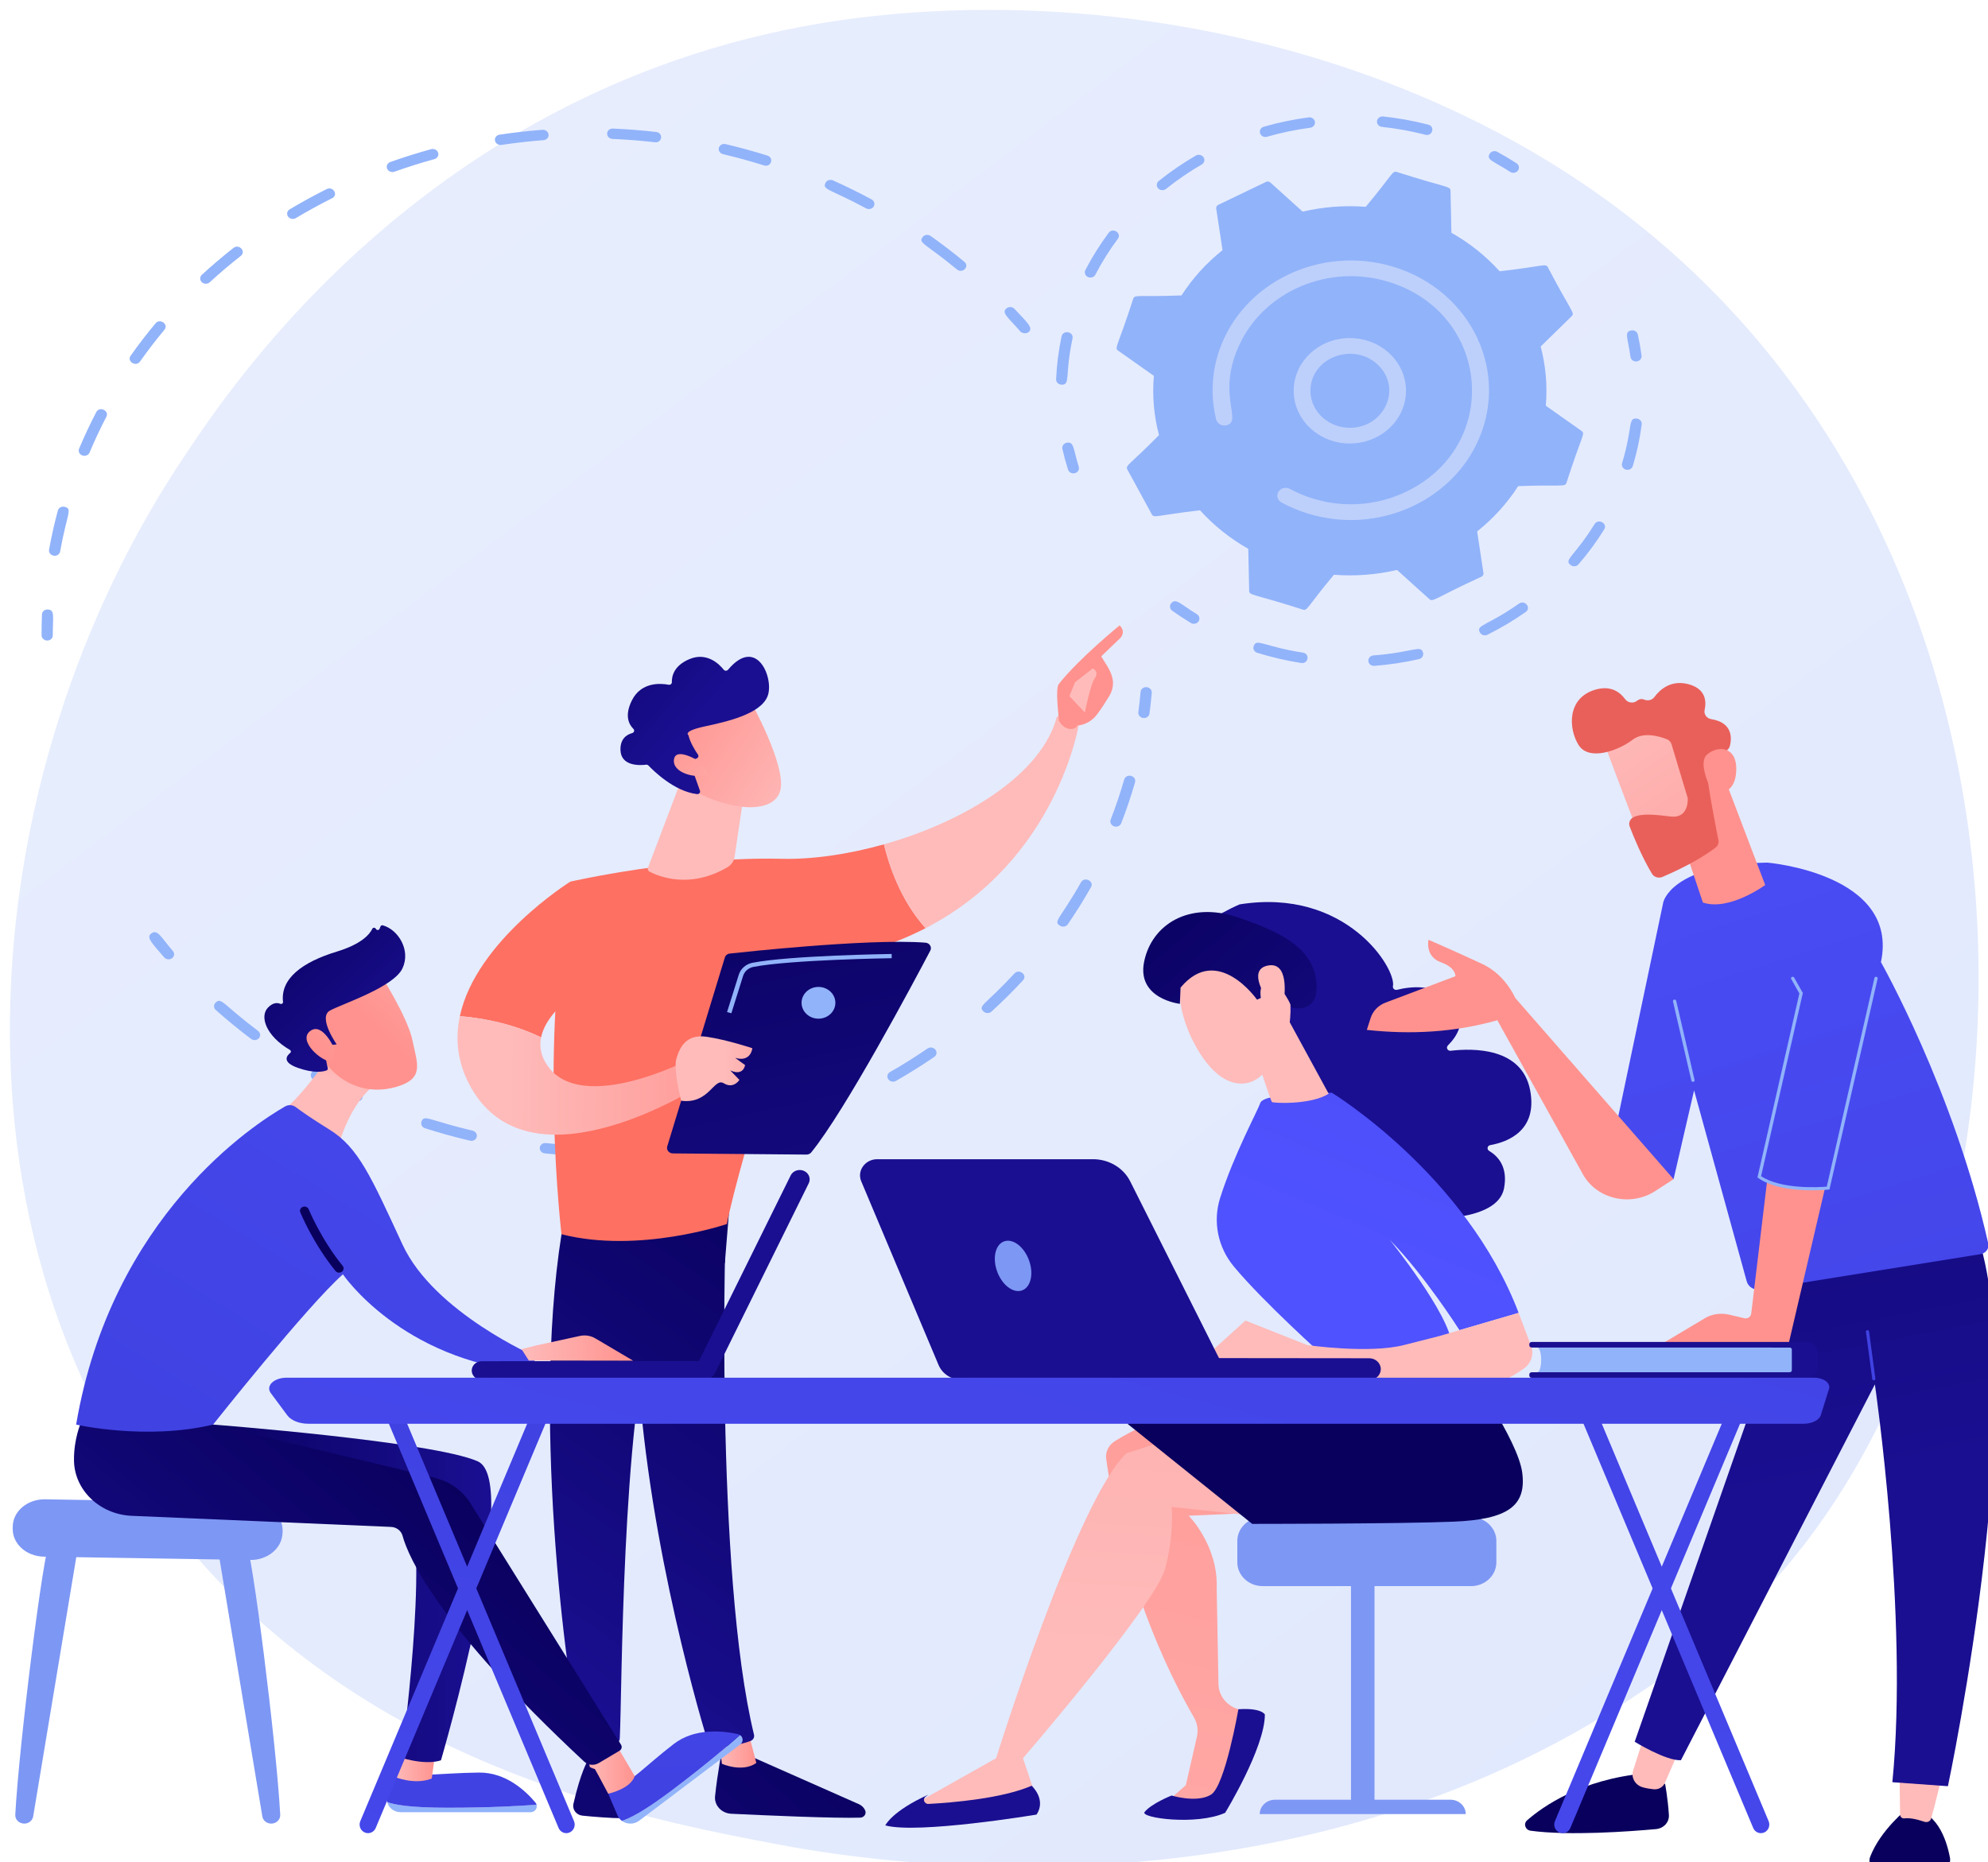 <svg width="603" height="565" viewBox="0 0 603 565" fill="none" xmlns="http://www.w3.org/2000/svg">
<g id="header-svg" filter="url(#filter0_d)">
<g id="g18">
<g id="g20">
<g id="g26">
<path id="path34" d="M527.932 484.1C515.67 496.222 504.072 504.038 494.903 510.213C387.15 582.811 259.65 561.649 232.554 556.482C192.539 548.849 115.192 534.099 59.271 472.35C-25.332 378.929 -12.157 231.747 53.466 134.589C65.47 116.818 128.877 18.181 257.749 2.364C335.743 -7.209 426.655 12.098 492.495 63.89C630.695 172.61 620.856 392.243 527.932 484.1Z" fill="url(#paint0_linear)"/>
</g>
</g>
</g>
<g id="g36">
<path id="path38" d="M10.612 191.176C10.024 190.923 9.613 190.366 9.611 189.731C9.602 187.634 9.64 185.498 9.725 183.389C9.76 182.524 10.548 181.86 11.485 181.906C13.759 182.008 12.985 184.094 13.008 189.775C13.012 190.643 12.254 191.339 11.315 191.325C11.065 191.322 10.827 191.269 10.612 191.176Z" fill="#91B3FA"/>
</g>
<g id="g40">
<path id="path42" d="M259.7 60.202C248.596 54.219 246.316 54.607 247.407 52.459C248.101 51.096 249.87 51.74 249.666 51.736C253.636 53.511 257.575 55.449 261.371 57.494C262.188 57.932 262.476 58.895 262.014 59.646C261.573 60.358 260.57 60.659 259.7 60.202ZM215.045 41.854C215.264 41.012 216.179 40.505 217.09 40.722C221.336 41.724 225.599 42.893 229.763 44.199C231.901 44.87 230.858 47.844 228.723 47.174C224.643 45.894 220.463 44.748 216.306 43.765C215.382 43.544 214.83 42.684 215.045 41.854ZM287.265 78.744C277.652 70.785 275.359 70.751 276.902 68.865C277.463 68.18 278.526 68.058 279.278 68.587C282.779 71.063 286.218 73.698 289.506 76.421C291.192 77.815 288.958 80.145 287.265 78.744ZM181.15 37.508C181.176 36.64 181.957 35.97 182.896 36.008C187.258 36.191 191.676 36.537 196.025 37.036C198.264 37.299 197.892 40.41 195.664 40.155C191.403 39.664 187.076 39.329 182.802 39.15C181.865 39.112 181.124 38.377 181.15 37.508ZM148.112 40.833C147.618 40.62 147.238 40.193 147.135 39.664C146.969 38.807 147.583 38 148.505 37.859C152.802 37.211 157.186 36.716 161.533 36.381C162.465 36.309 163.299 36.952 163.391 37.817C163.485 38.681 162.804 39.443 161.872 39.515C157.613 39.843 153.318 40.33 149.109 40.962C148.759 41.016 148.413 40.962 148.112 40.833ZM115.308 49.047C114.921 48.88 114.6 48.583 114.43 48.187C114.079 47.376 114.501 46.469 115.372 46.157C119.43 44.714 123.598 43.4 127.76 42.257C128.656 42.01 129.608 42.486 129.889 43.316C130.171 44.15 129.674 45.022 128.781 45.27C124.7 46.393 120.616 47.676 116.639 49.093C116.192 49.253 115.715 49.222 115.308 49.047ZM84.372 62.696C83.852 61.965 84.064 60.994 84.846 60.525C88.489 58.347 92.269 56.275 96.084 54.367C98.048 53.392 99.702 56.157 97.739 57.14C94 59.01 90.295 61.036 86.726 63.172C85.946 63.641 84.891 63.427 84.372 62.696ZM58.222 82.606C57.555 81.985 57.548 80.987 58.208 80.382C61.278 77.556 64.513 74.81 67.821 72.213C69.522 70.88 71.743 73.294 70.044 74.627C66.802 77.167 63.633 79.86 60.624 82.628C59.965 83.238 58.888 83.226 58.222 82.606ZM36.618 104.929C38.985 101.574 41.529 98.261 44.178 95.089C45.546 93.455 48.24 95.409 46.88 97.039C44.284 100.146 41.792 103.391 39.473 106.677C38.253 108.41 35.401 106.655 36.618 104.929ZM20.991 133.118C22.574 129.352 24.347 125.578 26.201 122.025C27.195 120.113 30.221 121.598 29.265 123.43C27.42 126.972 25.71 130.616 24.16 134.302C23.822 135.106 22.838 135.494 21.963 135.167C21.079 134.836 20.656 133.918 20.991 133.118ZM11.883 163.752C12.6 159.776 13.498 155.777 14.551 151.87C14.778 151.032 15.699 150.533 16.609 150.758C19.088 151.382 17.349 152.605 15.234 164.323C15.08 165.176 14.205 165.74 13.279 165.583C12.341 165.42 11.73 164.593 11.883 163.752Z" fill="#91B3FA"/>
</g>
<g id="g44">
<path id="path46" d="M306.501 97.56C302.898 93.391 300.58 91.906 302.313 90.526C303.017 89.963 304.091 90.039 304.709 90.703C308.62 94.872 310.612 96.562 308.89 97.828C308.371 98.207 307.09 98.238 306.501 97.56Z" fill="#91B3FA"/>
</g>
<g id="g48">
<path id="path50" d="M343.271 214.695C342.61 214.407 342.188 213.751 342.283 213.053C342.557 211.004 342.787 208.928 342.967 206.879C343.044 206.012 343.864 205.383 344.801 205.469C345.733 205.558 346.432 206.325 346.353 207.189C346.17 209.279 345.934 211.397 345.657 213.491C345.542 214.349 344.692 214.95 343.763 214.828C343.589 214.806 343.424 214.759 343.271 214.695Z" fill="#91B3FA"/>
</g>
<g id="g52">
<path id="path54" d="M334.787 247.639C333.988 247.295 333.586 246.435 333.888 245.664C335.442 241.656 336.826 237.548 338.002 233.467C338.243 232.63 339.173 232.146 340.082 232.383C340.99 232.625 341.528 233.487 341.286 234.324C340.085 238.491 338.673 242.679 337.087 246.771C336.77 247.584 335.799 247.993 334.917 247.688C334.87 247.673 334.829 247.657 334.787 247.639ZM318.543 277.859C316.31 276.525 318.557 275.89 324.901 264.653C325.93 262.832 328.956 264.314 327.921 266.145C325.755 269.982 323.386 273.769 320.887 277.405C320.379 278.143 319.314 278.33 318.543 277.859ZM295.327 303.864C293.461 302.109 295.827 301.939 304.706 292.323C306.151 290.757 308.753 292.82 307.305 294.391C304.276 297.67 301.053 300.871 297.73 303.898C297.07 304.5 295.996 304.489 295.327 303.864ZM267.152 325.004C266.858 324.876 266.6 324.673 266.417 324.402C265.915 323.66 266.148 322.694 266.942 322.243C270.833 320.021 274.667 317.614 278.34 315.093C279.086 314.58 280.151 314.731 280.717 315.434C281.288 316.132 281.141 317.117 280.395 317.627C276.648 320.201 272.734 322.657 268.761 324.926C268.259 325.21 267.657 325.223 267.152 325.004ZM234.159 339.447C233.754 339.275 233.421 338.955 233.258 338.535C232.941 337.715 233.399 336.822 234.281 336.54C238.617 335.162 242.939 333.597 247.13 331.886C247.984 331.539 248.989 331.901 249.382 332.696C249.774 333.49 249.399 334.417 248.548 334.766C244.267 336.512 239.857 338.108 235.432 339.515C235.002 339.653 234.547 339.616 234.159 339.447ZM198.444 346.839C197.923 346.613 197.535 346.152 197.454 345.586C197.338 344.724 197.995 343.948 198.924 343.852C203.493 343.391 208.098 342.742 212.608 341.922C213.526 341.757 214.428 342.312 214.625 343.164C214.819 344.016 214.234 344.841 213.318 345.006C208.714 345.844 204.014 346.506 199.354 346.977C199.03 347.011 198.719 346.956 198.444 346.839ZM161.717 346.769C161.073 346.49 160.654 345.855 160.725 345.17C160.815 344.307 161.644 343.688 162.579 343.787C167.173 344.266 171.835 344.573 176.436 344.693C177.377 344.719 178.127 345.441 178.116 346.308C178.107 347.175 177.338 347.86 176.401 347.834C171.704 347.712 166.945 347.399 162.255 346.91C162.063 346.889 161.883 346.839 161.717 346.769ZM73.153 312.181C69.477 309.41 65.877 306.461 62.453 303.413C61.772 302.804 61.742 301.812 62.386 301.189C64.203 299.441 64.493 301.637 75.271 309.756C76.004 310.308 76.125 311.298 75.541 311.97C74.956 312.637 73.888 312.731 73.153 312.181ZM124.838 337.29C125.659 334.983 127.006 336.876 140.34 340.015C141.256 340.226 141.816 341.085 141.602 341.927C141.384 342.768 140.469 343.276 139.556 343.06C134.995 341.987 130.407 340.718 125.925 339.288C125.027 338.999 124.548 338.106 124.838 337.29ZM104.584 330.979C100.346 329.013 96.146 326.859 92.101 324.574C91.294 324.118 91.027 323.149 91.506 322.412C92.856 320.331 93.664 322.42 106.064 328.174C106.909 328.567 107.262 329.513 106.853 330.286C106.138 331.641 104.379 330.971 104.584 330.979Z" fill="#91B3FA"/>
</g>
<g id="g56">
<path id="path58" d="M46.78 287.429C43.075 283.094 41.175 281.326 42.959 280.139C44.815 278.904 45.638 281.066 49.431 285.505C50.018 286.191 49.9 287.178 49.168 287.709C48.436 288.24 47.367 288.115 46.78 287.429Z" fill="#91B3FA"/>
</g>
<g id="g72">
<path id="path74" d="M360.997 151.814C365.108 156.364 370.022 160.333 375.622 163.499L375.897 176.267C375.924 177.68 377.215 177.132 392.203 181.947C393.593 182.365 393.438 181.149 401.605 171.369C408.123 171.869 414.578 171.347 420.743 169.907L430.558 178.758C431.647 179.743 432.143 178.497 446.368 171.947C446.793 171.742 447.031 171.309 446.964 170.866L445.049 158.218C449.891 154.357 454.118 149.743 457.494 144.484C470.475 143.985 471.671 144.828 472.128 143.503C476.819 128.976 477.919 128.58 476.743 127.756L465.871 120.087C466.404 113.97 465.848 107.906 464.318 102.117L473.744 92.904C474.785 91.882 473.462 91.412 466.487 78.059C465.828 76.843 465.077 77.794 451.865 79.298C447.758 74.747 442.844 70.779 437.24 67.612L436.97 54.845C436.938 53.427 435.651 53.979 420.66 49.164C419.281 48.746 419.468 49.91 411.261 59.742C404.743 59.242 398.288 59.764 392.119 61.204L382.308 52.353C381.962 52.044 381.446 51.973 381.025 52.174L366.498 59.164C366.073 59.365 365.831 59.802 365.898 60.245L367.817 72.894C362.971 76.754 358.748 81.368 355.372 86.627C342.387 87.127 341.191 86.284 340.738 87.612C336.047 102.128 334.947 102.527 336.123 103.355L346.995 111.024C346.458 117.141 347.018 123.202 348.548 128.994C339.741 137.968 338.256 138.17 338.935 139.416L346.375 153.052C347.042 154.275 347.857 153.309 360.997 151.814Z" fill="#91B3FA"/>
</g>
<g id="g76">
<path id="path78" d="M394.503 114.826C394.08 121.005 399.087 126.356 405.66 126.756C416.223 127.396 422.425 115.643 415.414 108.147C408.436 100.688 395.192 104.845 394.503 114.826ZM405.496 129.134L405.511 129.141L405.496 129.134ZM389.438 114.521C390.05 105.701 398.139 99.025 407.533 99.597C416.923 100.168 424.035 107.767 423.427 116.588C422.818 125.387 414.704 132.08 405.332 131.512C395.96 130.94 388.833 123.321 389.438 114.521Z" fill="#BDD0FB"/>
</g>
<g id="g80">
<path id="path82" d="M320.956 139.477C320.303 137.421 319.726 135.308 319.245 133.205C319.049 132.347 319.63 131.502 320.544 131.318C322.843 130.853 322.516 133.263 324.2 138.567C324.468 139.409 323.956 140.296 323.062 140.544C322.173 140.796 321.228 140.322 320.956 139.477Z" fill="#91B3FA"/>
</g>
<g id="g84">
<path id="path86" d="M414.668 33.736C414.774 32.866 415.614 32.238 416.54 32.337C421.163 32.828 425.77 33.663 430.229 34.816C432.383 35.364 431.494 38.436 429.332 37.877C425.039 36.77 420.612 35.965 416.161 35.494C415.21 35.391 414.57 34.59 414.668 33.736ZM380.118 38.41C379.693 38.23 379.351 37.885 379.208 37.433C378.93 36.594 379.432 35.705 380.326 35.448C384.761 34.172 389.339 33.218 393.937 32.613C394.863 32.49 395.716 33.096 395.846 33.965C395.977 34.835 395.332 35.636 394.406 35.758C389.987 36.341 385.585 37.26 381.317 38.486C380.905 38.605 380.481 38.567 380.118 38.41ZM348.86 54.558C348.644 54.466 348.448 54.328 348.285 54.148C347.677 53.481 347.758 52.477 348.468 51.907C351.994 49.075 355.784 46.482 359.729 44.198C360.525 43.739 361.57 43.972 362.059 44.719C362.549 45.467 362.304 46.444 361.504 46.903C357.71 49.102 354.062 51.596 350.672 54.324C350.153 54.738 349.444 54.811 348.86 54.558ZM326.999 81.043C326.159 80.659 325.812 79.709 326.22 78.916C328.248 75.005 330.622 71.208 333.282 67.633C334.568 65.913 337.338 67.729 336.057 69.453C333.499 72.894 331.21 76.545 329.259 80.307C328.541 81.694 326.795 81.039 326.999 81.043ZM317.342 112.04C317.529 107.826 318.064 103.439 318.998 99.049C319.439 96.984 322.756 97.616 322.319 99.669C319.896 111.048 321.789 113.81 318.957 113.695C318.015 113.657 317.301 112.914 317.342 112.04Z" fill="#91B3FA"/>
</g>
<g id="g88">
<path id="path90" d="M455.069 49.146C449.958 45.838 447.707 45.499 448.85 43.642C449.324 42.884 450.339 42.613 451.165 43.065C453.135 44.139 455.097 45.307 456.991 46.531C457.762 47.029 457.954 48.016 457.425 48.739C456.899 49.451 455.856 49.651 455.069 49.146Z" fill="#91B3FA"/>
</g>
<g id="g92">
<path id="path94" d="M491.56 105.268C490.774 99.466 489.546 97.68 491.78 97.245C492.697 97.066 493.589 97.619 493.783 98.477C494.244 100.575 494.628 102.724 494.917 104.863C495.037 105.735 494.383 106.532 493.454 106.642C492.529 106.755 491.681 106.141 491.56 105.268Z" fill="#91B3FA"/>
</g>
<g id="g96">
<path id="path98" d="M489.012 137.513C492.36 126.382 490.684 123.665 493.491 123.986C494.421 124.092 495.079 124.884 494.967 125.754C494.41 130.021 493.505 134.267 492.266 138.377C492.015 139.22 491.077 139.711 490.179 139.472C489.281 139.233 488.754 138.359 489.012 137.513ZM473.417 168.438C471.225 166.765 474.497 165.953 480.659 156.01C481.782 154.194 484.708 155.788 483.585 157.607C481.291 161.307 478.674 164.871 475.798 168.202C475.21 168.885 474.144 168.987 473.417 168.438ZM445.899 188.897C444.58 186.563 447.921 187.01 457.743 180.125C459.535 178.869 461.563 181.412 459.767 182.672C456.107 185.238 452.21 187.553 448.189 189.56C447.364 189.969 446.339 189.676 445.899 188.897ZM412.042 197.554C411.965 196.68 412.656 195.912 413.59 195.84C425.877 194.891 427.982 192.471 428.647 195.045C428.865 195.898 428.309 196.758 427.4 196.963C422.969 197.967 418.418 198.656 413.863 199.008C412.932 199.076 412.118 198.424 412.042 197.554ZM377.268 193.034C378.147 190.526 380.15 193.106 392.205 194.997C394.408 195.338 393.862 198.479 391.648 198.134C387.141 197.424 382.662 196.383 378.34 195.041C377.468 194.772 376.966 193.878 377.268 193.034Z" fill="#91B3FA"/>
</g>
<g id="g100">
<path id="path102" d="M358.198 185.994C356.272 184.828 354.372 183.578 352.549 182.281C351.809 181.749 351.662 180.752 352.227 180.053C353.65 178.295 355.066 180.317 360.033 183.323C360.817 183.798 361.042 184.781 360.536 185.518C360.023 186.267 358.97 186.463 358.198 185.994Z" fill="#91B3FA"/>
</g>
<g id="g104">
<path id="path106" d="M385.793 149.494C384.4 148.744 384.117 147.267 384.779 146.19C385.483 145.051 387.047 144.663 388.248 145.321C390.498 146.545 392.911 147.547 395.421 148.309C395.968 148.374 408.866 153.205 423.528 146.175C452.607 132.185 449.168 91.882 418.039 82.457C400.129 77.033 380.962 85.219 373.273 100.886C365.531 116.662 374.283 124.872 368.928 126.033C367.562 126.331 366.2 125.533 365.883 124.251C364.173 117.337 364.502 110.092 366.835 103.3C373.912 82.68 397.563 71.25 419.596 77.92C443.304 85.097 455.403 110.265 444.769 131.93C436.197 149.404 414.634 159.135 393.864 152.845C391.052 151.994 388.336 150.866 385.793 149.494Z" fill="#BDD0FB"/>
</g>
<g id="g264">
<g id="g266">
<g id="g272">
<path id="path280" d="M216.036 527.749C216.036 527.749 214.621 534.875 213.892 541.934C213.607 544.694 215.85 547.111 218.798 547.253C228.812 547.735 250.24 548.689 257.935 548.435C259.089 548.397 259.858 547.293 259.439 546.278C259.089 545.429 258.405 544.739 257.527 544.351L222.278 528.756L216.036 527.749Z" fill="url(#paint1_linear)"/>
</g>
</g>
</g>
<g id="g282">
<g id="g284">
<path id="path296" d="M214.977 523.547L215.969 532.093C215.969 532.093 222.142 534.859 226.41 531.845L223.937 522.308L214.977 523.547Z" fill="url(#paint2_linear)"/>
</g>
</g>
<g id="g298">
<g id="g300">
<path id="path312" d="M217.42 363.051C216.932 365.277 213.789 474.284 225.703 523.252C225.899 524.051 225.46 524.87 224.648 525.172C222.738 525.885 218.995 526.91 214.522 527.01C213.136 527.041 211.902 526.185 211.524 524.932C208.091 513.565 191.669 456.618 190.001 402.343C188.14 341.696 190.023 400.279 190.023 400.279L191.858 362.817L217.42 363.051Z" fill="url(#paint3_linear)"/>
</g>
</g>
<g id="g314">
<g id="g316">
<path id="path328" d="M175.271 531.109C175.271 531.109 173.096 534.694 170.93 544.249C170.539 545.974 171.809 547.641 173.676 547.83C176.983 548.165 182.071 548.605 186.153 548.615C188.033 548.619 189.516 547.094 189.308 545.339C188.891 541.84 187.541 536.095 183.238 531.588L175.271 531.109Z" fill="url(#paint4_linear)"/>
</g>
</g>
<g id="g330">
<g id="g332">
<path id="path344" d="M173.504 520.111L175.893 533.044C175.893 533.044 178.369 534.807 183.31 533.59L182.249 519.687L173.504 520.111Z" fill="url(#paint5_linear)"/>
</g>
</g>
<g id="g346">
<g id="g348">
<path id="path360" d="M168.261 365.957C157.524 423.389 169.017 508.148 173.016 524.753C173.261 525.77 174.124 526.555 175.216 526.736C177.075 527.041 180.132 527.305 183.16 526.508C184.202 526.234 184.943 525.36 184.994 524.345C185.691 510.955 185.519 428.715 195.308 396.303C195.804 394.661 196.889 393.235 198.381 392.258L216.863 380.167L218.473 360.373L168.261 365.957Z" fill="url(#paint6_linear)"/>
</g>
</g>
<g id="g362">
<g id="g364">
<g id="g370">
<path id="path378" d="M234.048 257.54C203.633 256.797 169.988 264.467 169.988 264.467C160.416 314.066 167.315 371.439 167.315 371.439C190.805 377.445 217.468 368.342 217.468 368.342C221.592 347.611 240.45 289.332 240.45 289.332C255.329 287.735 267.616 283.816 277.752 278.585C270.147 270.144 266.63 259.459 265.119 253.15C254.33 256.191 243.429 257.77 234.048 257.54Z" fill="url(#paint7_linear)"/>
</g>
</g>
</g>
<g id="g380">
<g id="g382">
<g id="g388">
<path id="path396" d="M324.328 216.275C321.375 212.859 317.575 214.429 317.575 214.429C312.918 232.143 289.301 246.33 265.117 253.151C266.627 259.463 270.144 270.146 277.75 278.586C317.985 257.817 324.328 216.275 324.328 216.275Z" fill="url(#paint8_linear)"/>
</g>
</g>
</g>
<g id="g398">
<g id="g400">
<g id="g406">
<path id="path414" d="M323.597 217.129C323.901 218.067 320.265 219.453 318.171 215.619C318.115 213.788 317.01 205.939 318.192 204.46C324.472 196.577 336.598 186.734 336.598 186.734C338.609 188.634 336.914 190.467 336.914 190.467L331.025 196.122C332.225 198.201 333.693 199.962 334.366 202.474C334.875 204.374 334.531 206.398 333.493 208.113C332.452 209.838 331.034 212.075 329.695 213.822C327.162 217.135 323.597 217.129 323.597 217.129Z" fill="url(#paint9_linear)"/>
</g>
</g>
</g>
<g id="g416">
<g id="g418">
<g id="g424">
<path id="path432" d="M328.436 199.799L323.081 203.982L321.367 208.181L326.057 213.156C326.057 213.156 327.735 204.814 328.938 203.017C330.141 201.221 329.535 200.338 328.436 199.799Z" fill="url(#paint10_linear)"/>
</g>
</g>
</g>
<g id="g434">
<g id="g436">
<g id="g442">
<path id="path450" d="M181.377 292.229L169.99 264.467C169.99 264.467 141.392 282.339 136.484 305.284C141.85 305.703 151.607 307.101 161.123 311.721C163.335 300.888 181.377 292.229 181.377 292.229Z" fill="url(#paint11_linear)"/>
</g>
</g>
</g>
<g id="g452">
<g id="g454">
<g id="g460">
<path id="path468" d="M205.943 318.48C205.943 318.48 173.871 335.122 163.254 320.569C161.05 317.551 160.544 314.562 161.125 311.723C151.608 307.103 141.852 305.705 136.486 305.285C135.007 312.202 135.678 319.577 139.939 327.065C158.464 359.621 210.089 325.903 210.089 325.903L205.943 318.48Z" fill="url(#paint12_linear)"/>
</g>
</g>
</g>
<g id="g470">
<g id="g472">
<g id="g478">
<path id="path486" d="M203.475 234.076L193.529 260.272C193.363 260.705 193.551 261.19 193.979 261.415C196.602 262.81 206.065 266.855 217.591 260.137C218.792 259.437 219.615 258.286 219.811 256.971L223.174 234.253L203.475 234.076Z" fill="url(#paint13_linear)"/>
</g>
</g>
</g>
<g id="g488">
<g id="g490">
<g id="g496">
<path id="path504" d="M224.779 209.925C224.779 209.925 235.218 228.808 233.778 236.384C232.339 243.96 219.171 243.297 207.731 237.031L199.898 216.673L224.779 209.925Z" fill="url(#paint14_linear)"/>
</g>
</g>
</g>
<g id="g506">
<g id="g508">
<g id="g514">
<path id="path522" d="M208.339 227.076C208.809 226.887 208.986 226.35 208.71 225.946C207.87 224.717 206.3 222.209 205.815 220.025C205.815 220.025 203.914 218.858 210.704 217.395C217.491 215.934 227.618 213.66 229.799 208.265C231.92 203.007 226.616 189.682 217.831 200.182C217.497 200.581 216.851 200.586 216.526 200.18C215.121 198.428 211.417 194.787 206.2 196.928C201.322 198.931 200.741 202.27 200.791 203.954C200.806 204.451 200.329 204.832 199.811 204.736C197.36 204.273 191.468 203.841 188.658 209.496C186.344 214.152 187.79 216.813 189.12 218.121C189.549 218.545 189.352 219.234 188.754 219.398C187.134 219.85 185.037 221.115 185.209 224.672C185.447 229.585 191.298 229.203 192.966 228.994C193.239 228.96 193.514 229.051 193.696 229.246C195.108 230.74 201.474 237.096 208.427 237.915C209.028 237.989 209.501 237.432 209.311 236.893L206.381 228.644C206.246 228.26 206.444 227.844 206.838 227.683L208.339 227.076Z" fill="url(#paint15_linear)"/>
</g>
</g>
</g>
<g id="g524">
<g id="g526">
<g id="g532">
<path id="path540" d="M209.543 228.252C209.543 228.252 202.023 223.308 201.428 227.408C200.834 231.512 208.183 233.418 211.848 231.919L209.543 228.252Z" fill="url(#paint16_linear)"/>
</g>
</g>
</g>
<g id="g542">
<g id="g544">
<g id="g550">
<path id="path558" d="M199.391 344.783L216.859 287.491C217.057 286.84 217.649 286.365 218.365 286.287C221.532 285.94 230.705 284.967 241.295 284.125C254.053 283.111 268.865 282.292 277.718 282.989C278.979 283.088 279.739 284.339 279.177 285.401C274.143 294.964 253.437 333.866 243.066 346.61C242.724 347.032 242.192 347.277 241.625 347.275L201.089 346.919C199.909 346.908 199.066 345.848 199.391 344.783Z" fill="url(#paint17_linear)"/>
</g>
</g>
</g>
<g id="g560">
<g id="g562">
<g id="g568">
<path id="path576" d="M203.608 330.941C203.608 330.941 201.174 321.543 202.155 318.211C203.139 314.876 205.041 310.59 211.381 311.541C217.721 312.495 225.2 315.003 225.2 315.003C225.2 315.003 224.821 319.344 220.004 317.944L222.991 320.115C222.991 320.115 222.567 323.594 218.494 321.734L221.274 324.613C221.274 324.613 219.526 327.469 216.529 325.638C213.538 323.808 212.103 332.073 203.608 330.941Z" fill="url(#paint18_linear)"/>
</g>
</g>
</g>
<g id="g578">
<path id="path580" d="M240.129 301.229C240.129 303.888 242.424 306.043 245.256 306.043C248.088 306.043 250.386 303.888 250.386 301.229C250.386 298.57 248.088 296.413 245.256 296.413C242.424 296.413 240.129 298.57 240.129 301.229Z" fill="#91B3FA"/>
</g>
<g id="g582">
<path id="path584" d="M218.838 304.402L217.531 304.038L221.085 292.709C221.666 290.862 223.253 289.476 225.227 289.09C236.502 286.882 266.198 286.432 267.456 286.412L267.478 287.693C267.17 287.698 236.654 288.161 225.503 290.344C224.023 290.635 222.83 291.678 222.394 293.073L218.838 304.402Z" fill="#91B3FA"/>
</g>
<path id="path586" d="M12.059 464.739C10.197 467.328 2.795 525.917 1.636 547.558C1.558 549.02 2.805 550.241 4.365 550.241C5.711 550.241 6.856 549.321 7.063 548.072L20.603 466.603L12.059 464.739Z" fill="#7D97F4"/>
<path id="path588" d="M71.574 464.739C73.437 467.328 80.839 525.917 81.997 547.558C82.076 549.02 80.829 550.241 79.269 550.241C77.923 550.241 76.778 549.321 76.57 548.072L63.031 466.603L71.574 464.739Z" fill="#7D97F4"/>
<path id="path590" d="M0.862 460.167L0.856 460.805C0.811 465.403 5.029 469.171 10.309 469.256L72.889 470.257C78.094 470.34 82.432 466.809 82.685 462.284L82.717 461.698C82.981 456.979 78.713 453.003 73.285 452.912L10.678 451.857C5.319 451.768 0.907 455.503 0.862 460.167Z" fill="#7D97F4"/>
<path id="path592" d="M132.693 545.43C121.567 545.43 116.646 544.534 114.445 543.717C114.873 545.432 116.5 546.786 118.557 546.786H157.912C159.237 546.786 160.073 545.595 159.757 544.516C155.271 544.855 145.742 545.43 132.693 545.43Z" fill="#91B3FA"/>
<g id="g594">
<g id="g596">
<path id="path608" d="M159.753 544.515C159.688 544.299 159.594 544.085 159.431 543.888C156.431 540.292 150.411 534.65 142.218 534.759C130.218 534.916 126.034 536.139 116.708 534.825L114.507 541.672C114.283 542.37 114.279 543.069 114.441 543.716C116.642 544.533 121.563 545.429 132.689 545.429C145.737 545.429 155.267 544.854 159.753 544.515Z" fill="url(#paint19_linear)"/>
</g>
</g>
<g id="g610">
<g id="g612">
<path id="path624" d="M119.411 527.447L116.711 536.071C116.711 536.071 122.694 538.628 127.956 536.576L128.99 529.103L119.411 527.447Z" fill="url(#paint20_linear)"/>
</g>
</g>
<path id="path626" d="M200.98 539.998C192.308 546.541 187.875 548.74 185.617 549.402C187.089 550.481 189.257 550.574 190.86 549.366L221.538 526.218C222.572 525.439 222.434 524.023 221.472 523.371C218.199 526.272 211.152 532.323 200.98 539.998Z" fill="#91B3FA"/>
<g id="g628">
<g id="g630">
<path id="path642" d="M221.473 523.372C221.277 523.241 221.063 523.132 220.803 523.075C216.08 522.048 207.638 521.213 201.325 526.114C192.075 533.296 189.626 536.704 181.484 541.171L184.314 547.778C184.604 548.45 185.062 548.995 185.618 549.402C187.877 548.74 192.309 546.541 200.981 539.998C211.153 532.324 218.201 526.273 221.473 523.372Z" fill="url(#paint21_linear)"/>
</g>
</g>
<g id="g644">
<g id="g646">
<path id="path658" d="M61.643 429.188C61.643 429.188 128.245 434.294 141.908 440.335C155.571 446.373 130.759 531.02 130.759 531.02C130.759 531.02 127.04 532.701 118.763 530.286C118.763 530.286 127.25 467.82 120.933 454.274L48.82 443.198L61.643 429.188Z" fill="url(#paint22_linear)"/>
</g>
</g>
<g id="g660">
<g id="g662">
<path id="path674" d="M174.863 529.281C175.482 529.81 181.481 541.17 181.481 541.17C181.481 541.17 188.159 539.815 189.521 535.846L183.512 525.591L174.863 529.281Z" fill="url(#paint23_linear)"/>
</g>
</g>
<g id="g676">
<g id="g678">
<path id="path690" d="M21.526 428.665C21.526 428.665 19.355 433.57 19.444 440.087C19.567 449.099 27.283 456.413 36.87 456.861L115.605 460.232C117.268 460.305 118.675 461.384 119.092 462.897C120.942 469.618 129.985 490.253 174.192 531.432C175.369 532.527 177.202 532.713 178.601 531.884L184.894 528.151C185.556 527.758 185.767 526.945 185.371 526.311L139.528 452.803C137.119 449.071 133.249 446.375 128.748 445.296L61.64 429.188L21.526 428.665Z" fill="url(#paint24_linear)"/>
</g>
</g>
<g id="g692">
<g id="g694">
<g id="g700">
<path id="path708" d="M99.12 313.839C99.12 313.839 90.685 327.842 82.086 334.626L99.861 343.938C99.861 343.938 103.866 329.114 113.017 324.773L99.12 313.839Z" fill="url(#paint25_linear)"/>
</g>
</g>
</g>
<g id="g710">
<g id="g712">
<path id="path724" d="M20.094 429.188C20.094 429.188 41.349 434.052 61.638 429.188C61.638 429.188 90.028 393.354 101.011 383.599C101.011 383.599 118.531 409.559 157.525 413.237L159.699 408.673C159.699 408.673 128.656 395.236 119.098 374.588C109.542 353.943 105.704 345.136 97.009 339.749C91.594 336.394 88.352 334.102 86.676 332.851C85.759 332.165 84.493 332.088 83.492 332.659C74.264 337.939 30.847 365.862 20.094 429.188Z" fill="url(#paint26_linear)"/>
</g>
</g>
<g id="g726">
<g id="g728">
<path id="path740" d="M99.862 383.094C99.452 383.094 99.047 382.921 98.779 382.592C92.01 374.306 88.24 365.17 88.083 364.787C87.813 364.125 88.164 363.387 88.867 363.132C89.572 362.878 90.359 363.209 90.629 363.869C90.666 363.96 94.423 373.051 100.943 381.034C101.401 381.597 101.288 382.398 100.691 382.83C100.443 383.007 100.151 383.094 99.862 383.094Z" fill="url(#paint27_linear)"/>
</g>
</g>
<g id="g742">
<g id="g744">
<path id="path756" d="M155.184 406.29L159.573 405.191L172.899 402.293C174.504 401.944 176.191 402.213 177.583 403.036L189.042 409.805L157.399 409.754L155.184 406.29Z" fill="url(#paint28_linear)"/>
</g>
</g>
<g id="g758">
<g id="g760">
<g id="g766">
<path id="path774" d="M112.51 292.841C112.51 292.841 120.707 305.635 122.129 312.707C123.552 319.779 125.836 324.201 117.264 326.717C108.693 329.237 100.727 326.049 95.728 319.448C95.728 319.448 87.921 309.291 88.699 304.637C89.478 299.985 112.51 292.841 112.51 292.841Z" fill="url(#paint29_linear)"/>
</g>
</g>
</g>
<g id="g776">
<g id="g778">
<g id="g784">
<path id="path792" d="M98.012 313.973L99.121 313.835C99.121 313.835 93.317 305.601 97.115 303.558C100.913 301.516 116.39 296.5 119.077 290.78C121.668 285.262 117.792 279.028 113.12 277.728C112.824 277.644 112.512 277.807 112.405 278.081L112.13 278.774C111.942 279.251 111.233 279.272 111.017 278.805C110.811 278.365 110.139 278.344 109.927 278.784C109.099 280.497 106.616 283.427 99.173 285.692C88.612 288.906 82.034 293.908 82.844 300.951C82.894 301.4 82.422 301.707 81.985 301.525C81.122 301.167 79.813 301.111 78.293 302.672C75.651 305.388 77.721 311.322 84.939 315.526C85.282 315.724 85.343 316.179 85.036 316.426C83.956 317.293 82.437 319.23 87.321 320.956C92.317 322.72 95.043 322.123 96.05 321.744C96.321 321.642 96.476 321.379 96.42 321.107L95.137 314.933C95.07 314.614 95.305 314.307 95.648 314.266L98.012 313.973Z" fill="url(#paint30_linear)"/>
</g>
</g>
</g>
<g id="g794">
<g id="g796">
<g id="g802">
<path id="path810" d="M98.467 315.244C98.467 315.244 94.85 306.871 91.051 309.816C87.252 312.756 94.563 319.263 97.937 319.175L98.467 315.244Z" fill="url(#paint31_linear)"/>
</g>
</g>
</g>
<g id="g812">
<g id="g814">
<path id="path826" d="M142.959 415.634C143.01 415.636 143.062 415.638 143.116 415.638L210.716 415.573C212.388 415.573 213.742 414.302 213.739 412.734C213.737 411.169 212.377 409.873 210.71 409.902L143.107 409.964C141.437 409.966 140.084 411.237 140.086 412.803C140.088 414.322 141.36 415.559 142.959 415.634Z" fill="url(#paint32_linear)"/>
</g>
</g>
<g id="g828">
<g id="g830">
<path id="path842" d="M236.897 353.468C236.872 353.513 236.85 353.555 236.829 353.6L208.384 411.185C207.68 412.609 208.337 414.296 209.85 414.956C211.365 415.615 213.189 415.002 213.864 413.572L242.308 355.986C243.012 354.562 242.355 352.875 240.842 352.216C239.375 351.578 237.643 352.139 236.897 353.468Z" fill="url(#paint33_linear)"/>
</g>
</g>
<g id="g844">
<path id="path846" d="M413.915 545.96H406.781V473.505H413.915V545.96Z" fill="#7D97F4"/>
</g>
<g id="g848">
<path id="path850" d="M441.594 547.356H379.102C379.102 544.947 381.182 542.996 383.745 542.996H436.951C439.517 542.996 441.594 544.947 441.594 547.356Z" fill="#7D97F4"/>
</g>
<g id="g852">
<path id="path854" d="M450.876 470.991C450.876 474.953 447.425 478.195 443.203 478.195H379.978C375.756 478.195 372.305 474.953 372.305 470.991V464.476C372.305 460.514 375.756 457.272 379.978 457.272H443.203C447.425 457.272 450.876 460.514 450.876 464.476V470.991Z" fill="#7D97F4"/>
</g>
<g id="g856">
<g id="g858">
<g id="g864">
<path id="path872" d="M357.678 425.197C357.678 425.197 347.077 426.74 335.154 434.222C333.279 435.4 332.25 437.454 332.53 439.556C333.96 450.173 339.828 484.534 359.182 518.096C360.202 519.865 360.494 521.927 360.046 523.894L356.681 538.586L350.447 544.075H366.507L377.199 516.903L372.628 515.545C369.081 514.492 366.648 511.432 366.586 507.939L366.049 478.792C366.507 465.804 357.569 456.845 357.569 456.845L383.218 455.674L357.678 425.197Z" fill="url(#paint34_linear)"/>
</g>
</g>
</g>
<g id="g874">
<g id="g876">
<g id="g882">
<path id="path890" d="M344.178 546.726C342.714 548.524 359.92 550.894 368.611 546.964C368.611 546.964 380.66 527.279 380.66 517.143C380.66 517.143 379.704 515.077 372.629 515.545C372.629 515.545 368.581 538.854 364.311 541.464C360.04 544.075 352.361 541.729 352.361 541.729C352.361 541.729 346.336 544.073 344.178 546.726Z" fill="url(#paint35_linear)"/>
</g>
</g>
</g>
<g id="g892">
<g id="g894">
<g id="g900">
<path id="path908" d="M379.974 457.272C379.837 457.05 352.36 454.169 352.36 454.169C352.36 454.169 353.259 462.015 350.448 472.813C347.636 483.613 307.292 530.403 307.292 530.403L311.522 542.996C298.444 547.274 285.577 547.957 272.918 545.175L299.132 530.403C299.132 530.403 323.668 451.893 338.7 437.885L366.243 428.937L379.974 457.272Z" fill="url(#paint36_linear)"/>
</g>
</g>
</g>
<g id="g910">
<g id="g912">
<g id="g918">
<path id="path926" d="M441.594 411.587C441.594 411.587 457.429 433.7 458.726 443.786C460.026 453.872 454.391 457.97 437.778 458.646C421.169 459.321 376.823 459.311 376.823 459.311L338.973 428.937C338.973 428.937 366.556 419.696 373.724 417.084C380.899 414.469 441.594 411.587 441.594 411.587Z" fill="url(#paint37_linear)"/>
</g>
</g>
</g>
<g id="g928">
<g id="g930">
<g id="g936">
<path id="path944" d="M309.922 538.755C309.922 538.755 314.476 542.897 311.4 547.505C311.4 547.505 275.323 553.509 265.527 550.785C265.527 550.785 267.562 546.426 278.589 541.465L277.777 542.052C276.746 542.794 277.35 544.34 278.647 544.271C285.915 543.882 300.956 542.631 309.922 538.755Z" fill="url(#paint38_linear)"/>
</g>
</g>
</g>
<g id="g946">
<g id="g948">
<g id="g954">
<path id="path962" d="M373.022 271.366C405.383 266.198 420.618 290.982 419.504 296.191C419.36 296.88 420.049 297.466 420.776 297.283C424.49 296.343 432.699 295.158 437.788 301.147C442.277 306.431 438.923 311.422 436.183 314.159C435.525 314.819 436.08 315.891 437.037 315.778C443.868 314.97 458.709 314.777 461.137 327.83C463.403 340.005 454.378 343.439 449.025 344.408C448.123 344.571 447.911 345.689 448.686 346.153C451.357 347.743 454.453 351.031 453.202 357.518C451.24 367.684 430.014 366.853 427.535 366.72C427.377 366.712 427.23 366.669 427.092 366.595L393.089 348.386C392.825 348.245 392.64 347.999 392.589 347.716L385.723 310.491C385.669 310.188 385.768 309.883 385.994 309.66L363.825 280.288C355.78 279.177 372.638 271.427 373.022 271.366Z" fill="url(#paint39_linear)"/>
</g>
</g>
</g>
<g id="g964">
<g id="g966">
<g id="g972">
<path id="path980" d="M398.786 408.662C398.786 408.662 380.349 392.177 371.273 381.26C366.37 375.358 364.827 367.588 367.095 360.412C371.239 347.304 378.602 333.731 379.276 331.614C380.304 328.378 400.975 328.512 400.975 328.512C400.975 328.512 441.653 353.302 457.634 395.294L439.688 400.541C439.688 400.541 429.066 383.81 418.571 373.171C418.571 373.171 436.728 395.695 437.369 404.917L398.786 408.662Z" fill="url(#paint40_linear)"/>
</g>
</g>
</g>
<g id="g982">
<g id="g984">
<g id="g990">
<path id="path998" d="M376.773 313.517C376.99 314.19 382.386 330.986 382.807 331.333C383.228 331.682 394.639 332.258 400.011 328.811L386.686 304.344L376.773 313.517Z" fill="url(#paint41_linear)"/>
</g>
</g>
</g>
<g id="g1000">
<g id="g1002">
<g id="g1008">
<path id="path1016" d="M355.139 291.938C355.139 291.938 352.53 301.559 359.748 314.5C366.959 327.441 375.127 327.427 379.593 323.284C384.055 319.141 389.558 312.112 388.253 299.602C386.944 287.09 358.904 279.7 355.139 291.938Z" fill="url(#paint42_linear)"/>
</g>
</g>
</g>
<g id="g1018">
<g id="g1020">
<g id="g1026">
<path id="path1034" d="M378.279 300.282C378.279 300.282 366.306 283.1 355.085 296.624L354.882 301.54C354.882 301.54 341.736 300.075 344.036 288.758C346.335 277.439 357.699 270.364 372.329 275.268C386.959 280.17 395.342 285.2 396.287 295.042C397.232 304.888 388.889 302.729 388.889 302.729C388.889 302.729 386.168 295.796 382.299 295.077C378.431 294.357 379.436 299.762 379.436 299.762L378.279 300.282Z" fill="url(#paint43_linear)"/>
</g>
</g>
</g>
<g id="g1036">
<g id="g1038">
<g id="g1044">
<path id="path1052" d="M381.339 300.051C381.339 300.051 375.131 291.252 381.493 289.941C387.856 288.627 386.867 298.515 386.181 302.171L381.339 300.051Z" fill="url(#paint44_linear)"/>
</g>
</g>
</g>
<g id="g1054">
<g id="g1056">
<g id="g1062">
<path id="path1070" d="M361.223 409.885L374.768 397.627L393.505 405.059C393.505 405.059 412.159 407.773 422.833 405.059C433.507 402.346 433.507 402.346 433.507 402.346L457.63 395.294L461.421 405.348C462.379 407.9 461.415 410.735 459.064 412.302C456.975 413.696 454.529 415.226 452.971 415.867C449.794 417.172 374.658 414.963 374.658 414.963L361.223 409.885Z" fill="url(#paint45_linear)"/>
</g>
</g>
</g>
<g id="g1072">
<g id="g1074">
<g id="g1080">
<path id="path1088" d="M412.483 415.665C412.424 415.667 412.364 415.669 412.304 415.669L333.729 415.588C331.786 415.586 330.215 414.105 330.215 412.282C330.218 410.458 331.799 408.951 333.735 408.983L412.31 409.064C414.253 409.066 415.824 410.546 415.821 412.37C415.821 414.135 414.341 415.578 412.483 415.665Z" fill="url(#paint46_linear)"/>
</g>
</g>
</g>
<g id="g1090">
<g id="g1092">
<g id="g1098">
<path id="path1106" d="M263.095 348.678H328.532C333.357 348.678 337.751 351.293 339.813 355.392L370.064 415.624H288.742C285.633 415.624 282.837 413.841 281.692 411.123L258.233 355.387C256.88 352.169 259.407 348.678 263.095 348.678Z" fill="url(#paint47_linear)"/>
</g>
</g>
</g>
<g id="g1108">
<path id="path1110" d="M309.196 379.561C310.613 383.699 309.564 387.716 306.855 388.534C304.144 389.352 300.796 386.663 299.379 382.528C297.96 378.391 299.006 374.373 301.72 373.553C304.429 372.735 307.776 375.424 309.196 379.561Z" fill="#7D97F4"/>
</g>
<g id="g1112">
<g id="g1114">
<g id="g1120">
<path id="path1128" d="M502.062 538.225C502.062 538.225 502.887 542.524 503.212 547.629C503.352 549.804 501.634 551.692 499.328 551.904C491.283 552.636 472.979 553.988 461.29 552.404C459.65 552.182 459.001 550.294 460.21 549.235C465.03 545.018 476.671 536.817 495.827 535.023L502.062 538.225Z" fill="url(#paint48_linear)"/>
</g>
</g>
</g>
<g id="g1130">
<g id="g1132">
<g id="g1138">
<path id="path1146" d="M506.064 528.532L501.995 537.89C501.439 539.172 500.055 539.97 498.585 539.826C497.592 539.727 496.411 539.548 495.264 539.221C492.972 538.567 491.676 536.283 492.364 534.127L495.434 524.487L506.064 528.532Z" fill="url(#paint49_linear)"/>
</g>
</g>
</g>
<g id="g1148">
<g id="g1150">
<g id="g1156">
<path id="path1164" d="M575.58 545.677C575.58 545.677 567.44 552.075 564.267 560.281C563.392 562.538 565.239 564.915 567.798 564.915H584.552C587.001 564.915 588.883 562.843 588.458 560.575C587.389 554.91 584.312 545.701 575.58 545.677Z" fill="url(#paint50_linear)"/>
</g>
</g>
</g>
<g id="g1166">
<g id="g1168">
<g id="g1174">
<path id="path1182" d="M585.664 537.354C585.664 537.354 584.017 544.189 582.756 548.706C582.525 549.525 581.591 549.975 580.744 549.691C578.209 548.839 576.143 548.462 574.642 548.652C573.951 548.738 573.347 548.198 573.335 547.54L573.18 536.187L585.664 537.354Z" fill="url(#paint51_linear)"/>
</g>
</g>
</g>
<g id="g1184">
<g id="g1186">
<g id="g1192">
<path id="path1200" d="M542.36 383.538L492.836 525.413C492.836 525.413 502.336 531.254 506.86 531.012L565.687 416.992C565.687 416.992 575.981 487.247 570.993 537.684L587.841 538.893C587.841 538.893 615.237 409.997 594.486 365.851L542.36 383.538Z" fill="url(#paint52_linear)"/>
</g>
</g>
</g>
<g id="g1202">
<g id="g1204">
<g id="g1210">
<path id="path1218" d="M565.373 415.766C565.39 415.766 565.414 415.764 565.43 415.762C565.695 415.73 565.882 415.506 565.845 415.259L563.925 400.935C563.892 400.687 563.656 400.515 563.392 400.544C563.127 400.574 562.94 400.8 562.972 401.046L564.893 415.371C564.926 415.598 565.133 415.766 565.373 415.766Z" fill="url(#paint53_linear)"/>
</g>
</g>
</g>
<g id="g1220">
<g id="g1222">
<g id="g1228">
<path id="path1236" d="M533.079 258.696C533.079 258.696 573.202 262.041 567.527 288.887C567.527 288.887 589.709 328.082 600.075 374.254C600.417 375.757 599.343 377.222 597.734 377.48L530.905 388.223C529.065 388.52 527.289 387.44 526.818 385.74L510.85 327.8L504.627 354.738L484.863 349.902L501.503 270.741C501.503 270.741 503.827 259.192 533.079 258.696Z" fill="url(#paint54_linear)"/>
</g>
</g>
</g>
<g id="g1238">
<path id="path1240" d="M510.511 325.207C510.544 325.207 510.582 325.203 510.619 325.197C510.884 325.142 511.056 324.892 510.996 324.64L505.426 300.626C505.367 300.374 505.105 300.212 504.833 300.269C504.568 300.321 504.396 300.57 504.452 300.822L510.025 324.84C510.078 325.058 510.279 325.207 510.511 325.207Z" fill="#91B3FA"/>
</g>
<g id="g1242">
<g id="g1244">
<g id="g1250">
<path id="path1258" d="M514.545 396.673C516.648 395.585 519.113 395.285 521.447 395.829L526.094 396.917C527.08 397.147 528.062 396.509 528.177 395.557L532.987 355.347C539.002 358.028 547.68 357.71 550.543 357.512L539.471 404.918H500.719L514.545 396.673Z" fill="url(#paint55_linear)"/>
</g>
</g>
</g>
<g id="g1260">
<g id="g1262">
<g id="g1268">
<path id="path1276" d="M411.586 309.447L412.757 305.795C413.433 303.69 415.088 301.99 417.259 301.172L438.443 293.17C438.443 293.17 438.761 290.618 433.966 288.887C429.172 287.153 430.291 282.11 430.291 282.11C430.291 282.11 436.844 284.916 446.436 289.366C451.921 291.911 454.998 296.406 456.631 299.788L504.631 354.737L498.998 358.373C491.584 363.154 481.394 360.806 477.183 353.347L451.175 306.524C438.122 310.206 424.913 310.912 411.586 309.447Z" fill="url(#paint56_linear)"/>
</g>
</g>
</g>
<g id="g1278">
<g id="g1280">
<g id="g1286">
<path id="path1294" d="M520.08 233.062L532.422 265.493C532.422 265.493 521.49 273.519 513.518 270.805L507.297 252.213C507.297 252.213 512.05 229.492 520.08 233.062Z" fill="url(#paint57_linear)"/>
</g>
</g>
</g>
<g id="g1296">
<g id="g1298">
<g id="g1304">
<path id="path1312" d="M483.242 221.412C483.242 221.913 495.132 253.013 495.132 253.013L513.9 246.262L507.295 215.214C507.295 215.214 483.242 213.045 483.242 221.412Z" fill="url(#paint58_linear)"/>
</g>
</g>
</g>
<g id="g1314">
<g id="g1316">
<g id="g1322">
<path id="path1330" d="M504.002 222.776L508.84 238.866C508.905 239.077 508.935 239.284 508.935 239.498C508.939 240.808 508.593 245.325 503.694 244.712C499.248 244.155 495.185 243.705 492.601 244.851C491.438 245.361 490.883 246.617 491.317 247.752C492.396 250.575 494.957 256.901 498.077 262.076C498.712 263.128 500.099 263.535 501.266 263.036C504.793 261.53 512.131 258.158 517.36 254.15C518.067 253.604 518.409 252.751 518.238 251.906C517.417 247.788 514.966 235.273 514.86 231.687C514.757 228.318 518.782 225.749 520.552 224.782C521.134 224.464 521.544 223.943 521.704 223.329C522.259 221.16 522.734 216.257 516.068 215.175C514.673 214.95 513.765 213.694 514.046 212.392C514.613 209.801 514.43 205.986 509.19 204.58C503.862 203.153 500.51 206.165 498.803 208.474C498.115 209.409 496.823 209.712 495.721 209.248C495.09 208.984 494.33 208.973 493.513 209.619C492.411 210.49 490.739 210.226 489.93 209.105C488.379 206.961 485.555 204.816 480.775 206.268C472.296 208.845 472.703 218.023 475.811 223.015C478.916 228.004 487.942 224.721 492.214 221.413C495.463 218.901 500.407 220.403 502.592 221.267C503.284 221.541 503.797 222.098 504.002 222.776Z" fill="url(#paint59_linear)"/>
</g>
</g>
</g>
<g id="g1332">
<g id="g1334">
<g id="g1340">
<path id="path1348" d="M516.561 237.559C516.561 237.559 511.542 228.643 514.861 225.845C518.176 223.047 523.801 223.505 523.648 230.475C523.462 239.144 516.561 237.559 516.561 237.559Z" fill="url(#paint60_linear)"/>
</g>
</g>
</g>
<g id="g1350">
<path id="path1352" d="M546.655 358.114C549.392 358.114 551.343 357.921 551.559 357.899L551.914 357.86L566.526 293.895C566.583 293.643 566.412 293.393 566.143 293.34C565.87 293.284 565.61 293.447 565.553 293.697L551.091 357.001C548.915 357.18 537.305 357.904 531.174 353.827L543.835 298.251L541.192 293.576C541.065 293.348 540.76 293.261 540.519 293.382C540.275 293.504 540.181 293.786 540.312 294.014L542.784 298.39L530.07 354.221L530.327 354.398C534.755 357.523 541.888 358.114 546.655 358.114Z" fill="#91B3FA"/>
</g>
<g id="g1354">
<g id="g1356">
<path id="path1368" d="M108.623 553.14C108.288 553.14 107.947 553.072 107.619 552.929C106.327 552.358 105.73 550.824 106.286 549.501L159.677 422.293C160.232 420.97 161.729 420.358 163.023 420.927C164.314 421.498 164.909 423.032 164.355 424.355L110.963 551.563C110.549 552.549 109.61 553.14 108.623 553.14Z" fill="url(#paint61_linear)"/>
</g>
</g>
<g id="g1370">
<g id="g1372">
<path id="path1384" d="M168.77 553.14C167.784 553.14 166.845 552.549 166.43 551.563L113.04 424.355C112.484 423.032 113.081 421.498 114.372 420.927C115.663 420.358 117.161 420.97 117.716 422.293L171.108 549.501C171.664 550.824 171.067 552.358 169.776 552.929C169.447 553.072 169.105 553.14 168.77 553.14Z" fill="url(#paint62_linear)"/>
</g>
</g>
<g id="g1386">
<g id="g1388">
<g id="g1394">
<path id="path1402" d="M470.978 553.14C470.641 553.14 470.3 553.072 469.974 552.929C468.683 552.358 468.086 550.824 468.641 549.501L522.031 422.293C522.587 420.969 524.084 420.358 525.375 420.927C526.67 421.498 527.268 423.032 526.708 424.355L473.318 551.563C472.905 552.549 471.966 553.14 470.978 553.14Z" fill="url(#paint63_linear)"/>
</g>
</g>
</g>
<g id="g1404">
<g id="g1406">
<g id="g1412">
<path id="path1420" d="M531.123 553.141C530.135 553.141 529.198 552.549 528.78 551.563L475.39 424.356C474.837 423.032 475.433 421.499 476.726 420.928C478.016 420.359 479.514 420.97 480.071 422.294L533.461 549.501C534.015 550.825 533.419 552.358 532.126 552.929C531.8 553.072 531.46 553.141 531.123 553.141Z" fill="url(#paint64_linear)"/>
</g>
</g>
</g>
<g id="g1422">
<path id="path1424" d="M463.23 413.309H540.559V405.816H463.23C464.882 405.816 464.882 413.309 463.23 413.309Z" fill="#91B3FA"/>
</g>
<g id="g1426">
<g id="g1428">
<g id="g1434">
<path id="path1442" d="M539.834 413.309C540.234 413.309 540.559 413.002 540.559 412.627V406.497C540.559 406.122 540.234 405.815 539.834 405.815H461.596C461.2 405.815 460.871 405.509 460.871 405.133V404.803C460.871 404.427 461.2 404.121 461.596 404.121H544.988C546.835 404.121 548.328 405.525 548.328 407.256V412.046C548.328 413.68 546.918 415.003 545.179 415.003H461.596C461.2 415.003 460.871 414.697 460.871 414.321V413.991C460.871 413.615 461.2 413.309 461.596 413.309H539.834Z" fill="url(#paint65_linear)"/>
</g>
</g>
</g>
<g id="g1444">
<g id="g1446">
<g id="g1452">
<path id="path1460" d="M551.772 418.361C552.031 417.524 551.677 416.658 550.808 416.002C549.936 415.344 548.641 414.963 547.271 414.963H83.918C82.12 414.963 80.445 415.534 79.476 416.479C78.506 417.423 78.376 418.609 79.131 419.626L84.152 426.395C85.302 427.944 87.793 428.937 90.535 428.937H544.092C546.641 428.937 548.836 427.811 549.318 426.252L551.772 418.361Z" fill="url(#paint66_linear)"/>
</g>
</g>
</g>
</g>
<defs>
<filter id="filter0_d" x="0" y="0" width="607.254" height="569.915" filterUnits="userSpaceOnUse" color-interpolation-filters="sRGB">
<feFlood flood-opacity="0" result="BackgroundImageFix"/>
<feColorMatrix in="SourceAlpha" type="matrix" values="0 0 0 0 0 0 0 0 0 0 0 0 0 0 0 0 0 0 127 0"/>
<feOffset dx="3" dy="3"/>
<feGaussianBlur stdDeviation="1"/>
<feColorMatrix type="matrix" values="0 0 0 0 0 0 0 0 0 0 0 0 0 0 0 0 0 0 0.27 0"/>
<feBlend mode="normal" in2="BackgroundImageFix" result="effect1_dropShadow"/>
<feBlend mode="normal" in="SourceGraphic" in2="effect1_dropShadow" result="shape"/>
</filter>
<linearGradient id="paint0_linear" x1="1444.67" y1="802.28" x2="458.874" y2="-501.563" gradientUnits="userSpaceOnUse">
<stop stop-color="#DAE3FE"/>
<stop offset="1" stop-color="#E9EFFD"/>
</linearGradient>
<linearGradient id="paint1_linear" x1="263.991" y1="515.568" x2="139.369" y2="657.203" gradientUnits="userSpaceOnUse">
<stop stop-color="#09005D"/>
<stop offset="1" stop-color="#1A0F91"/>
</linearGradient>
<linearGradient id="paint2_linear" x1="214.934" y1="527.711" x2="226.449" y2="527.827" gradientUnits="userSpaceOnUse">
<stop stop-color="#FEBBBA"/>
<stop offset="1" stop-color="#FF928E"/>
</linearGradient>
<linearGradient id="paint3_linear" x1="268.846" y1="368.59" x2="165.92" y2="514.24" gradientUnits="userSpaceOnUse">
<stop stop-color="#09005D"/>
<stop offset="1" stop-color="#1A0F91"/>
</linearGradient>
<linearGradient id="paint4_linear" x1="228.286" y1="492.886" x2="106.038" y2="631.832" gradientUnits="userSpaceOnUse">
<stop stop-color="#09005D"/>
<stop offset="1" stop-color="#1A0F91"/>
</linearGradient>
<linearGradient id="paint5_linear" x1="173.437" y1="526.785" x2="183.38" y2="526.886" gradientUnits="userSpaceOnUse">
<stop stop-color="#FEBBBA"/>
<stop offset="1" stop-color="#FF928E"/>
</linearGradient>
<linearGradient id="paint6_linear" x1="249.321" y1="354.792" x2="146.396" y2="500.441" gradientUnits="userSpaceOnUse">
<stop stop-color="#09005D"/>
<stop offset="1" stop-color="#1A0F91"/>
</linearGradient>
<linearGradient id="paint7_linear" x1="-264.258" y1="-663.912" x2="-150.932" y2="-454.716" gradientUnits="userSpaceOnUse">
<stop stop-color="#FF928E"/>
<stop offset="1" stop-color="#FE7062"/>
</linearGradient>
<linearGradient id="paint8_linear" x1="390.665" y1="103.926" x2="469.857" y2="104.727" gradientUnits="userSpaceOnUse">
<stop stop-color="#FEBBBA"/>
<stop offset="1" stop-color="#FF928E"/>
</linearGradient>
<linearGradient id="paint9_linear" x1="486.288" y1="57.149" x2="434.431" y2="179.629" gradientUnits="userSpaceOnUse">
<stop stop-color="#FEBBBA"/>
<stop offset="1" stop-color="#FF928E"/>
</linearGradient>
<linearGradient id="paint10_linear" x1="488.271" y1="34.95" x2="509.515" y2="0.878" gradientUnits="userSpaceOnUse">
<stop stop-color="#FEBBBA"/>
<stop offset="1" stop-color="#FF928E"/>
</linearGradient>
<linearGradient id="paint11_linear" x1="-300.864" y1="-604.516" x2="-190.716" y2="-401.187" gradientUnits="userSpaceOnUse">
<stop stop-color="#FF928E"/>
<stop offset="1" stop-color="#FE7062"/>
</linearGradient>
<linearGradient id="paint12_linear" x1="151.654" y1="300.234" x2="231.216" y2="301.038" gradientUnits="userSpaceOnUse">
<stop stop-color="#FEBBBA"/>
<stop offset="1" stop-color="#FF928E"/>
</linearGradient>
<linearGradient id="paint13_linear" x1="276.573" y1="132.607" x2="314.405" y2="132.99" gradientUnits="userSpaceOnUse">
<stop stop-color="#FEBBBA"/>
<stop offset="1" stop-color="#FF928E"/>
</linearGradient>
<linearGradient id="paint14_linear" x1="347.693" y1="79.21" x2="305.557" y2="51.252" gradientUnits="userSpaceOnUse">
<stop stop-color="#FEBBBA"/>
<stop offset="1" stop-color="#FF928E"/>
</linearGradient>
<linearGradient id="paint15_linear" x1="292.554" y1="7.6" x2="347.746" y2="54.938" gradientUnits="userSpaceOnUse">
<stop stop-color="#09005D"/>
<stop offset="1" stop-color="#1A0F91"/>
</linearGradient>
<linearGradient id="paint16_linear" x1="320.66" y1="108.666" x2="284.095" y2="84.405" gradientUnits="userSpaceOnUse">
<stop stop-color="#FEBBBA"/>
<stop offset="1" stop-color="#FF928E"/>
</linearGradient>
<linearGradient id="paint17_linear" x1="275.026" y1="226.826" x2="316.487" y2="410.808" gradientUnits="userSpaceOnUse">
<stop stop-color="#09005D"/>
<stop offset="1" stop-color="#1A0F91"/>
</linearGradient>
<linearGradient id="paint18_linear" x1="216.911" y1="304.434" x2="241.353" y2="304.434" gradientUnits="userSpaceOnUse">
<stop stop-color="#FEBBBA"/>
<stop offset="1" stop-color="#FF928E"/>
</linearGradient>
<linearGradient id="paint19_linear" x1="131.994" y1="427.653" x2="136.263" y2="539.021" gradientUnits="userSpaceOnUse">
<stop stop-color="#4F52FF"/>
<stop offset="1" stop-color="#4042E2"/>
</linearGradient>
<linearGradient id="paint20_linear" x1="116.711" y1="532.41" x2="128.989" y2="532.41" gradientUnits="userSpaceOnUse">
<stop stop-color="#FEBBBA"/>
<stop offset="1" stop-color="#FF928E"/>
</linearGradient>
<linearGradient id="paint21_linear" x1="196.821" y1="425.166" x2="201.09" y2="536.538" gradientUnits="userSpaceOnUse">
<stop stop-color="#4F52FF"/>
<stop offset="1" stop-color="#4042E2"/>
</linearGradient>
<linearGradient id="paint22_linear" x1="48.82" y1="480.389" x2="146.014" y2="480.389" gradientUnits="userSpaceOnUse">
<stop stop-color="#09005D"/>
<stop offset="1" stop-color="#1A0F91"/>
</linearGradient>
<linearGradient id="paint23_linear" x1="174.863" y1="533.381" x2="189.522" y2="533.381" gradientUnits="userSpaceOnUse">
<stop stop-color="#FEBBBA"/>
<stop offset="1" stop-color="#FF928E"/>
</linearGradient>
<linearGradient id="paint24_linear" x1="137.104" y1="442.364" x2="37.888" y2="562.165" gradientUnits="userSpaceOnUse">
<stop stop-color="#09005D"/>
<stop offset="1" stop-color="#1A0F91"/>
</linearGradient>
<linearGradient id="paint25_linear" x1="101.578" y1="325.905" x2="108.33" y2="307.772" gradientUnits="userSpaceOnUse">
<stop stop-color="#FEBBBA"/>
<stop offset="1" stop-color="#FF928E"/>
</linearGradient>
<linearGradient id="paint26_linear" x1="288.644" y1="122.76" x2="85.936" y2="451.72" gradientUnits="userSpaceOnUse">
<stop stop-color="#4F52FF"/>
<stop offset="1" stop-color="#4042E2"/>
</linearGradient>
<linearGradient id="paint27_linear" x1="98.132" y1="367.557" x2="225.999" y2="140.598" gradientUnits="userSpaceOnUse">
<stop stop-color="#09005D"/>
<stop offset="1" stop-color="#1A0F91"/>
</linearGradient>
<linearGradient id="paint28_linear" x1="155.184" y1="405.975" x2="189.042" y2="405.975" gradientUnits="userSpaceOnUse">
<stop stop-color="#FEBBBA"/>
<stop offset="1" stop-color="#FF928E"/>
</linearGradient>
<linearGradient id="paint29_linear" x1="138.177" y1="267.143" x2="104.632" y2="302.776" gradientUnits="userSpaceOnUse">
<stop stop-color="#FEBBBA"/>
<stop offset="1" stop-color="#FF928E"/>
</linearGradient>
<linearGradient id="paint30_linear" x1="115.562" y1="231.012" x2="156.743" y2="274.349" gradientUnits="userSpaceOnUse">
<stop stop-color="#09005D"/>
<stop offset="1" stop-color="#1A0F91"/>
</linearGradient>
<linearGradient id="paint31_linear" x1="122.079" y1="279.421" x2="90.041" y2="313.455" gradientUnits="userSpaceOnUse">
<stop stop-color="#FEBBBA"/>
<stop offset="1" stop-color="#FF928E"/>
</linearGradient>
<linearGradient id="paint32_linear" x1="-7100.62" y1="-6867.69" x2="-6989.12" y2="-6740.75" gradientUnits="userSpaceOnUse">
<stop stop-color="#09005D"/>
<stop offset="1" stop-color="#1A0F91"/>
</linearGradient>
<linearGradient id="paint33_linear" x1="10321.3" y1="-2742.62" x2="10157.3" y2="-2685.37" gradientUnits="userSpaceOnUse">
<stop stop-color="#09005D"/>
<stop offset="1" stop-color="#1A0F91"/>
</linearGradient>
<linearGradient id="paint34_linear" x1="419.521" y1="800.56" x2="529.796" y2="330.8" gradientUnits="userSpaceOnUse">
<stop stop-color="#FEBBBA"/>
<stop offset="1" stop-color="#FF928E"/>
</linearGradient>
<linearGradient id="paint35_linear" x1="696.305" y1="231.337" x2="589.461" y2="422.903" gradientUnits="userSpaceOnUse">
<stop stop-color="#09005D"/>
<stop offset="1" stop-color="#1A0F91"/>
</linearGradient>
<linearGradient id="paint36_linear" x1="475.977" y1="506.533" x2="497.742" y2="160.772" gradientUnits="userSpaceOnUse">
<stop stop-color="#FEBBBA"/>
<stop offset="1" stop-color="#FF928E"/>
</linearGradient>
<linearGradient id="paint37_linear" x1="595.846" y1="305.215" x2="786.371" y2="305.215" gradientUnits="userSpaceOnUse">
<stop stop-color="#09005D"/>
<stop offset="1" stop-color="#1A0F91"/>
</linearGradient>
<linearGradient id="paint38_linear" x1="525.586" y1="259.933" x2="433.997" y2="424.154" gradientUnits="userSpaceOnUse">
<stop stop-color="#09005D"/>
<stop offset="1" stop-color="#1A0F91"/>
</linearGradient>
<linearGradient id="paint39_linear" x1="733.886" y1="3.396" x2="708.933" y2="143.008" gradientUnits="userSpaceOnUse">
<stop stop-color="#09005D"/>
<stop offset="1" stop-color="#1A0F91"/>
</linearGradient>
<linearGradient id="paint40_linear" x1="595.257" y1="454.943" x2="691.496" y2="225.161" gradientUnits="userSpaceOnUse">
<stop stop-color="#4F52FF"/>
<stop offset="1" stop-color="#4042E2"/>
</linearGradient>
<linearGradient id="paint41_linear" x1="600.919" y1="230.085" x2="591.843" y2="168.067" gradientUnits="userSpaceOnUse">
<stop stop-color="#FEBBBA"/>
<stop offset="1" stop-color="#FF928E"/>
</linearGradient>
<linearGradient id="paint42_linear" x1="530.199" y1="175.944" x2="604.352" y2="149.304" gradientUnits="userSpaceOnUse">
<stop stop-color="#FEBBBA"/>
<stop offset="1" stop-color="#FF928E"/>
</linearGradient>
<linearGradient id="paint43_linear" x1="524.124" y1="104.09" x2="607.17" y2="202.142" gradientUnits="userSpaceOnUse">
<stop stop-color="#09005D"/>
<stop offset="1" stop-color="#1A0F91"/>
</linearGradient>
<linearGradient id="paint44_linear" x1="525.676" y1="171.5" x2="599.562" y2="144.955" gradientUnits="userSpaceOnUse">
<stop stop-color="#FEBBBA"/>
<stop offset="1" stop-color="#FF928E"/>
</linearGradient>
<linearGradient id="paint45_linear" x1="735.05" y1="256.035" x2="895.635" y2="256.035" gradientUnits="userSpaceOnUse">
<stop stop-color="#FEBBBA"/>
<stop offset="1" stop-color="#FF928E"/>
</linearGradient>
<linearGradient id="paint46_linear" x1="669.407" y1="274.734" x2="579.173" y2="306.254" gradientUnits="userSpaceOnUse">
<stop stop-color="#09005D"/>
<stop offset="1" stop-color="#1A0F91"/>
</linearGradient>
<linearGradient id="paint47_linear" x1="486.661" y1="257.517" x2="430.664" y2="320.548" gradientUnits="userSpaceOnUse">
<stop stop-color="#09005D"/>
<stop offset="1" stop-color="#1A0F91"/>
</linearGradient>
<linearGradient id="paint48_linear" x1="894.183" y1="587.03" x2="893.18" y2="700.258" gradientUnits="userSpaceOnUse">
<stop stop-color="#09005D"/>
<stop offset="1" stop-color="#1A0F91"/>
</linearGradient>
<linearGradient id="paint49_linear" x1="928.07" y1="459.659" x2="933.624" y2="413.422" gradientUnits="userSpaceOnUse">
<stop stop-color="#FEBBBA"/>
<stop offset="1" stop-color="#FF928E"/>
</linearGradient>
<linearGradient id="paint50_linear" x1="1221.07" y1="578.783" x2="1219.92" y2="708.094" gradientUnits="userSpaceOnUse">
<stop stop-color="#09005D"/>
<stop offset="1" stop-color="#1A0F91"/>
</linearGradient>
<linearGradient id="paint51_linear" x1="1218.85" y1="451.571" x2="1224.98" y2="400.573" gradientUnits="userSpaceOnUse">
<stop stop-color="#FEBBBA"/>
<stop offset="1" stop-color="#FF928E"/>
</linearGradient>
<linearGradient id="paint52_linear" x1="1139.05" y1="25.646" x2="1197.31" y2="327.646" gradientUnits="userSpaceOnUse">
<stop stop-color="#09005D"/>
<stop offset="1" stop-color="#1A0F91"/>
</linearGradient>
<linearGradient id="paint53_linear" x1="1184.72" y1="239.848" x2="1177.91" y2="225.351" gradientUnits="userSpaceOnUse">
<stop stop-color="#4F52FF"/>
<stop offset="1" stop-color="#4042E2"/>
</linearGradient>
<linearGradient id="paint54_linear" x1="1120.6" y1="-94.396" x2="1242.04" y2="289.837" gradientUnits="userSpaceOnUse">
<stop stop-color="#4F52FF"/>
<stop offset="1" stop-color="#4042E2"/>
</linearGradient>
<linearGradient id="paint55_linear" x1="1101.46" y1="144.989" x2="1009.27" y2="144.989" gradientUnits="userSpaceOnUse">
<stop stop-color="#FEBBBA"/>
<stop offset="1" stop-color="#FF928E"/>
</linearGradient>
<linearGradient id="paint56_linear" x1="937.579" y1="80.428" x2="777.627" y2="80.428" gradientUnits="userSpaceOnUse">
<stop stop-color="#FEBBBA"/>
<stop offset="1" stop-color="#FF928E"/>
</linearGradient>
<linearGradient id="paint57_linear" x1="1045.59" y1="-34.3" x2="991.108" y2="-93.835" gradientUnits="userSpaceOnUse">
<stop stop-color="#FEBBBA"/>
<stop offset="1" stop-color="#FF928E"/>
</linearGradient>
<linearGradient id="paint58_linear" x1="930.014" y1="-102.747" x2="994.942" y2="-11.271" gradientUnits="userSpaceOnUse">
<stop stop-color="#FEBBBA"/>
<stop offset="1" stop-color="#FF928E"/>
</linearGradient>
<linearGradient id="paint59_linear" x1="1052.49" y1="-365.084" x2="985.214" y2="-157.484" gradientUnits="userSpaceOnUse">
<stop stop-color="#E1473D"/>
<stop offset="1" stop-color="#E9605A"/>
</linearGradient>
<linearGradient id="paint60_linear" x1="1051.28" y1="-44.439" x2="997.556" y2="-103.147" gradientUnits="userSpaceOnUse">
<stop stop-color="#FEBBBA"/>
<stop offset="1" stop-color="#FF928E"/>
</linearGradient>
<linearGradient id="paint61_linear" x1="30.725" y1="837.165" x2="137.38" y2="432.118" gradientUnits="userSpaceOnUse">
<stop stop-color="#4F52FF"/>
<stop offset="1" stop-color="#4042E2"/>
</linearGradient>
<linearGradient id="paint62_linear" x1="36.987" y1="838.813" x2="143.642" y2="433.767" gradientUnits="userSpaceOnUse">
<stop stop-color="#4F52FF"/>
<stop offset="1" stop-color="#4042E2"/>
</linearGradient>
<linearGradient id="paint63_linear" x1="729.949" y1="1136.12" x2="920.089" y2="414.012" gradientUnits="userSpaceOnUse">
<stop stop-color="#4F52FF"/>
<stop offset="1" stop-color="#4042E2"/>
</linearGradient>
<linearGradient id="paint64_linear" x1="750.169" y1="1144.26" x2="942.363" y2="414.361" gradientUnits="userSpaceOnUse">
<stop stop-color="#4F52FF"/>
<stop offset="1" stop-color="#4042E2"/>
</linearGradient>
<linearGradient id="paint65_linear" x1="1070.25" y1="-28.038" x2="1038.72" y2="112.968" gradientUnits="userSpaceOnUse">
<stop stop-color="#09005D"/>
<stop offset="1" stop-color="#1A0F91"/>
</linearGradient>
<linearGradient id="paint66_linear" x1="414.056" y1="1063.37" x2="611.788" y2="312.444" gradientUnits="userSpaceOnUse">
<stop stop-color="#4F52FF"/>
<stop offset="1" stop-color="#4042E2"/>
</linearGradient>
</defs>
</svg>
